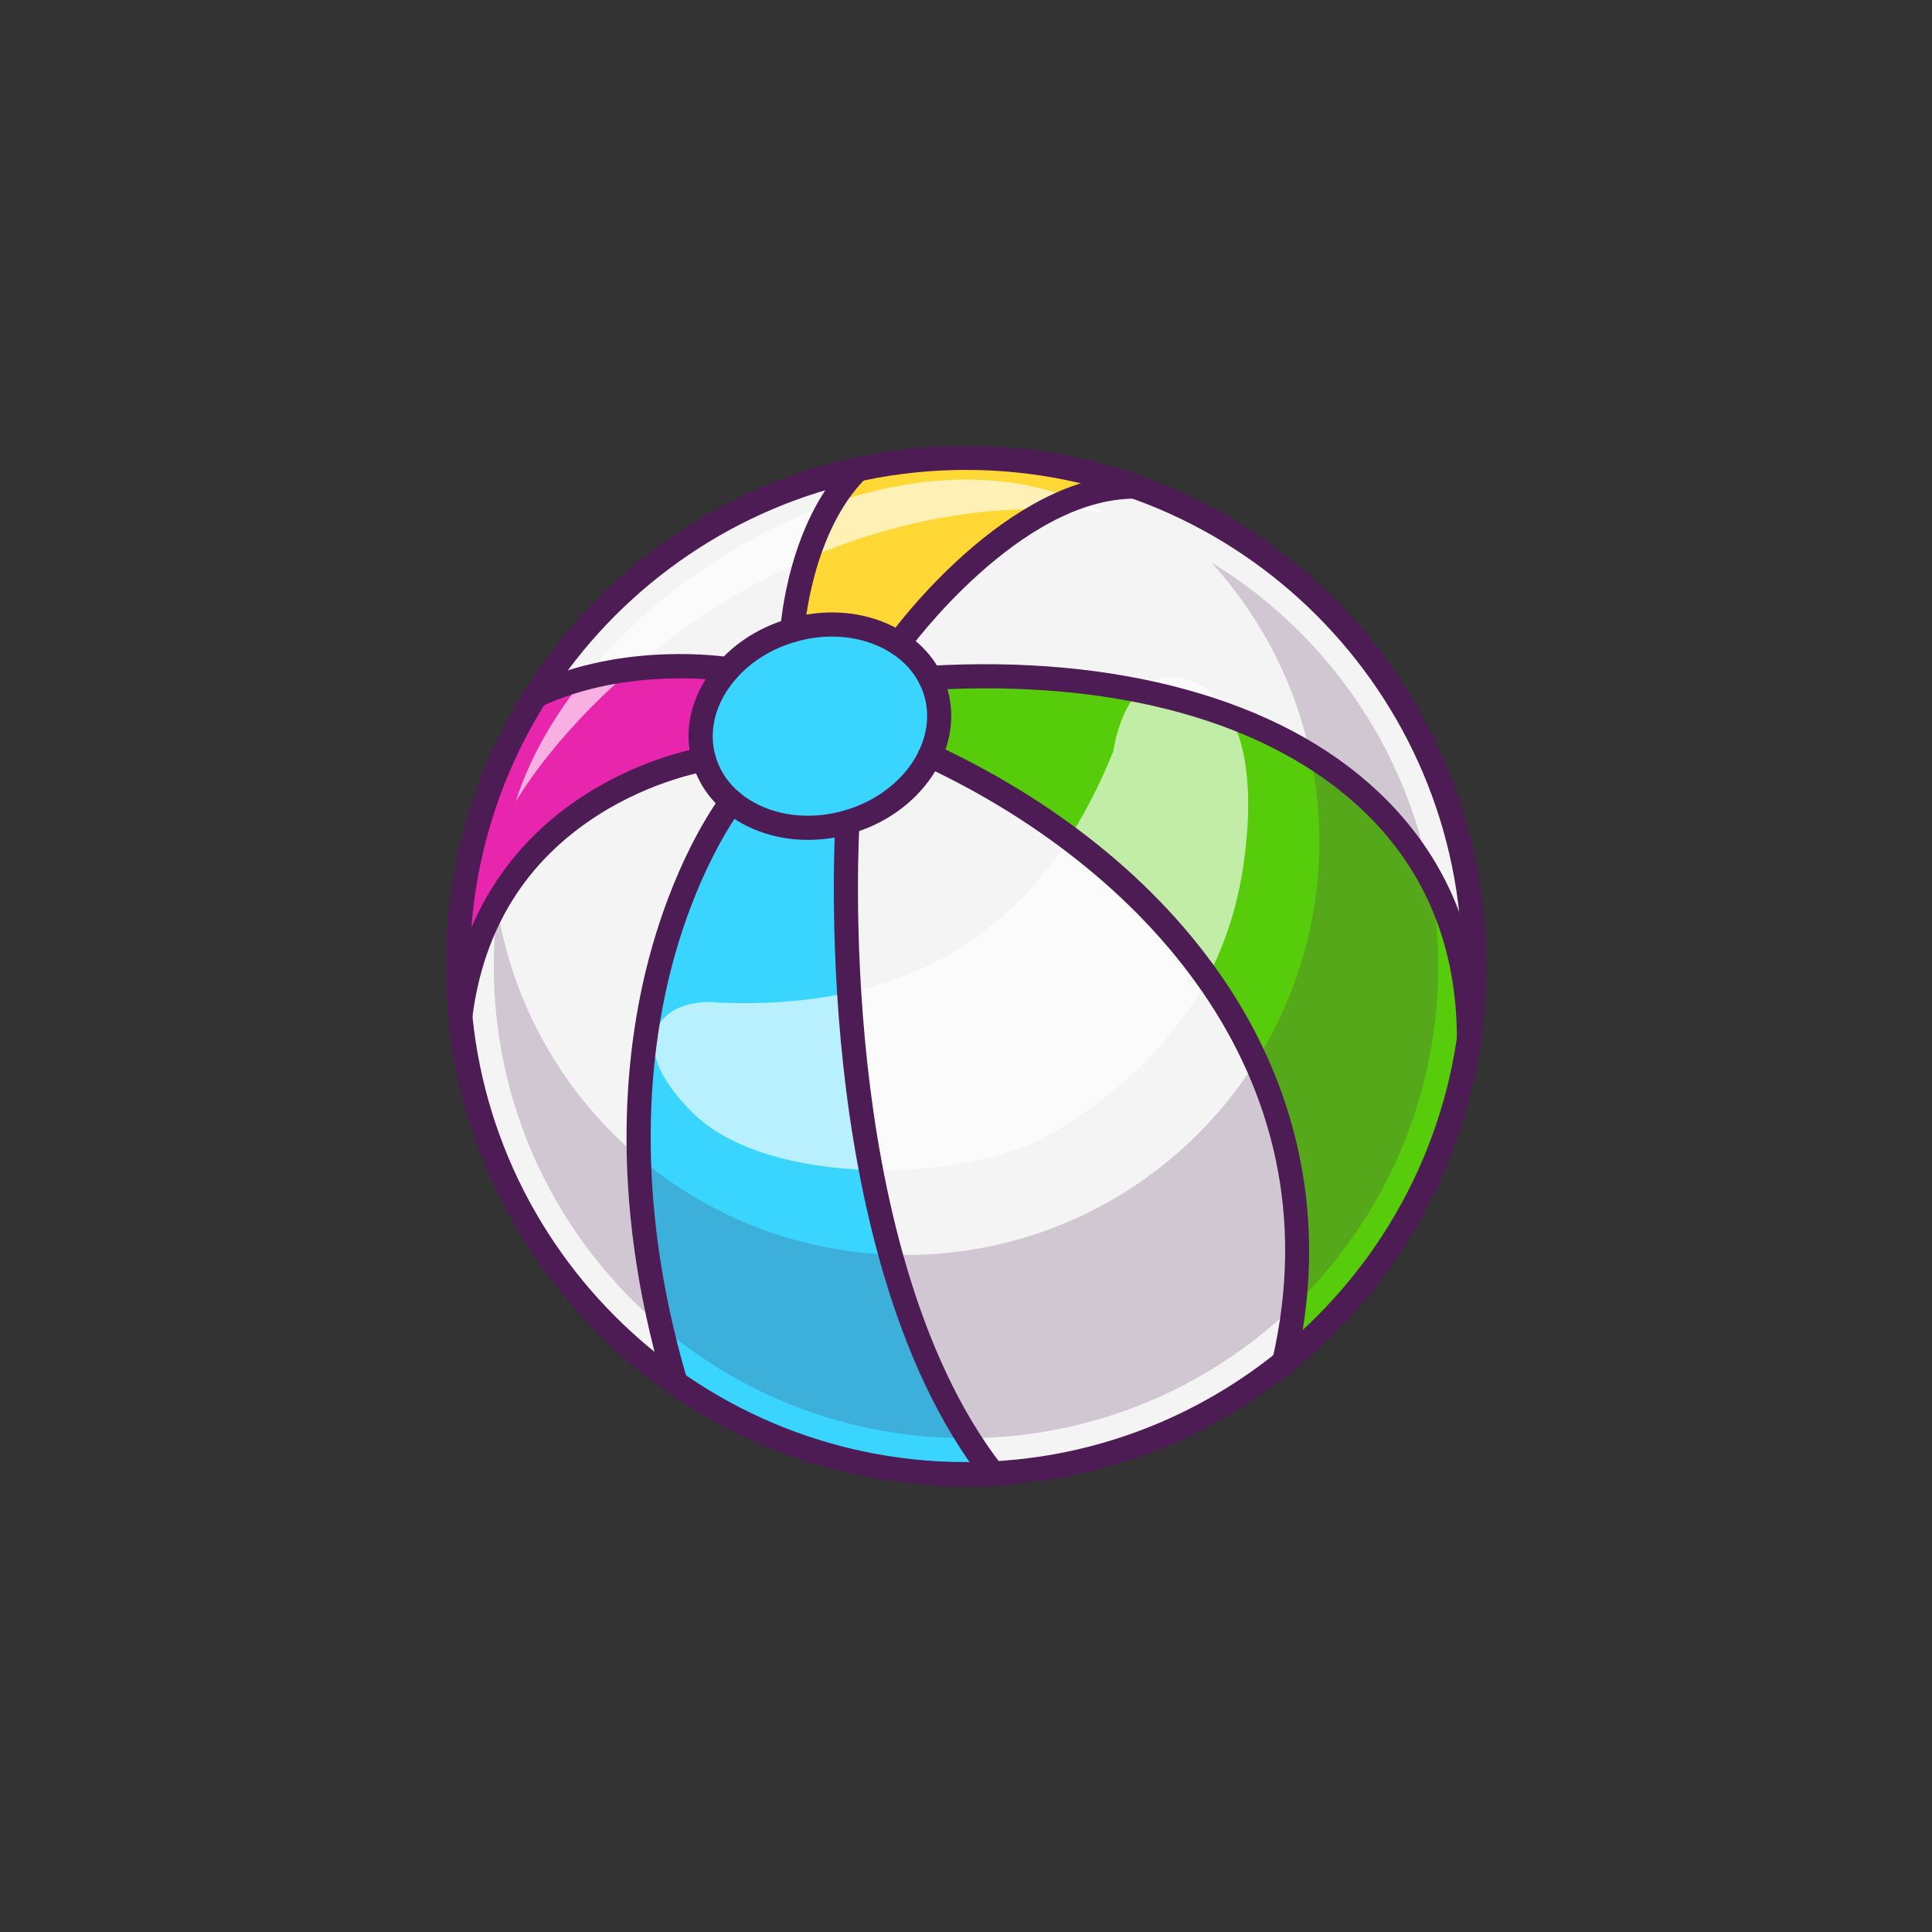 <?xml version="1.0" encoding="utf-8"?>
<!-- Generator: Adobe Illustrator 27.5.0, SVG Export Plug-In . SVG Version: 6.00 Build 0)  -->
<svg version="1.1" id="Layer_1" xmlns="http://www.w3.org/2000/svg" xmlns:xlink="http://www.w3.org/1999/xlink" x="0px" y="0px"
	 viewBox="0 0 4000 4000" xml:space="preserve">
<rect x="0" y="0" width="4000" height="4000" fill="#333333" stroke="none"/>
<g>
	<g>
		<g>
			<circle style="fill:#F4F4F4;" cx="2000" cy="2000" r="1052.107"/>
		</g>
		<g>
			<g>
				<path style="fill:#E825AD;" d="M1507.889,1385.695c0,0-210.732-34.085-399.166,55.108
					c-130.032,195.144-168.586,420.723-155.718,663.409c58.005-461.9,504.336-531.894,504.336-531.894L1507.889,1385.695z"/>
			</g>
		</g>
		<g>
			<g>
				<path style="fill:#FFD836;" d="M2349.583,1007.364c-254.674,0-489.066,324.925-489.066,324.925l-219.93-27.62
					c0,0,13.529-211.477,134.797-332.745C1975.151,925.704,2164.87,949.178,2349.583,1007.364z"/>
			</g>
		</g>
		<g style="opacity:0.64;">
			<path style="fill:#FFFFFF;" d="M2284.421,1061.401c-430.852-232.549-1079.249,166.611-1216.859,598.485
				C1225.362,1400.21,1694.793,992.864,2284.421,1061.401z"/>
		</g>
		<g>
			<g>
				<path style="fill:#56CC0A;" d="M2658.651,2820.384c130.812-566.42-229.177-1021.051-733.094-1256.153v-160.722
					c613.878-35.405,1115.786,214.257,1115.786,747.433C2990.017,2447.804,2855.006,2663.752,2658.651,2820.384z"/>
			</g>
		</g>
		<g>
			<g>
				<path style="fill:#39D5FF;" d="M2056.818,3052.107c-359.413-458.924-302.248-1349.903-302.248-1349.903l-239.674-42.318
					c0,0-341.811,436.613-116.019,1203.609C1603.92,2998.218,1822.325,3065.666,2056.818,3052.107z"/>
			</g>
		</g>
		<g>
			<path style="fill:#4D1C54;" d="M1999.999,3077.107c-287.705,0-558.193-112.039-761.631-315.479
				C1034.931,2558.191,922.895,2287.705,922.895,2000s112.036-558.191,315.474-761.628
				c203.438-203.44,473.926-315.478,761.631-315.478s558.193,112.039,761.631,315.478
				c203.438,203.438,315.479,473.923,315.479,761.628s-112.041,558.191-315.479,761.628
				C2558.192,2965.068,2287.704,3077.107,1999.999,3077.107z M1999.999,972.893c-566.348,0-1027.104,460.759-1027.104,1027.107
				s460.757,1027.107,1027.104,1027.107S3027.108,2566.348,3027.108,2000S2566.347,972.893,1999.999,972.893z"/>
		</g>
		<g>
			
				<ellipse transform="matrix(0.961 -0.276 0.276 0.961 -348.623 526.117)" style="fill:#39D5FF;" cx="1697.578" cy="1503.437" rx="249.917" ry="206.777"/>
		</g>
		<g>
			<path style="fill:#4D1C54;" d="M1672.568,1738.904c-40.083,0.002-79.121-7.81-114.575-23.303
				c-63.086-27.568-107.368-76.006-124.683-136.392c-17.314-60.383-5.43-124.927,33.467-181.738
				c37.891-55.342,97.168-96.833,166.919-116.833c69.761-20.002,142.017-16.221,203.467,10.635
				c63.091,27.568,107.373,76.008,124.688,136.394c35.224,122.852-54.673,256.79-200.391,298.569
				C1731.943,1734.7,1701.972,1738.904,1672.568,1738.904z M1722.616,1317.957c-24.776,0-50.108,3.567-75.142,10.742
				c-58.589,16.802-108.11,51.255-139.439,97.019c-30.327,44.292-39.795,93.909-26.66,139.709
				c13.13,45.803,47.451,82.864,96.641,104.358c50.82,22.209,111.069,25.181,169.663,8.389
				c119.214-34.182,193.73-140.378,166.104-236.729l0,0c-13.13-45.801-47.451-82.864-96.641-104.358
				C1788.036,1324.368,1755.829,1317.957,1722.616,1317.957z"/>
		</g>
		<g style="opacity:0.64;">
			<path style="fill:#FFFFFF;" d="M1490.041,2075.947c363.282,14.181,654.179-119.918,814.913-520.662
				c0,0,20.376-153.223,117.814-153.223s192.645,104.132,151.736,388.265c-40.909,284.132-220.165,452.231-397.19,556.364
				c-177.025,104.132-588.473,111.937-743.802-43.392C1278.184,2147.969,1377.727,2062.559,1490.041,2075.947z"/>
		</g>
		<g>
			<path style="fill:#4D1C54;" d="M3041.342,2175.94c-13.809,0-25-11.194-25-25c0-191.914-66.152-351.67-196.616-474.827
				c-192.578-181.79-509.614-269.744-892.729-247.646c-13.604,0.83-25.6-9.731-26.401-23.518
				c-0.791-13.784,9.736-25.603,23.521-26.399c192.52-11.104,370.327,5.132,528.506,48.254
				c164.058,44.724,299.116,116.37,401.431,212.952c140.864,132.976,212.29,304.963,212.29,511.184
				C3066.342,2164.746,3055.15,2175.94,3041.342,2175.94z"/>
		</g>
		<g style="opacity:0.21;">
			<path style="fill:#4D1C54;" d="M2977.641,2000.004c0,539.95-437.7,977.65-977.65,977.65s-977.65-437.7-977.65-977.65
				c0-40.7,2.5-80.8,7.3-120.2c66.05,407.351,419.4,718.4,845.4,718.4c473,0,856.45-383.45,856.45-856.45
				c0-222.55-84.9-425.25-224.05-577.55C2789.341,1335.704,2977.641,1645.854,2977.641,2000.004z"/>
		</g>
		<g>
			<path style="fill:#4D1C54;" d="M2658.676,2845.388c-1.865,0-3.755-0.21-5.649-0.647c-13.452-3.105-21.841-16.531-18.735-29.983
				c137.158-593.889-281.641-1023.682-719.307-1227.871c-12.51-5.837-17.92-20.713-12.085-33.225
				c5.84-12.517,20.708-17.92,33.227-12.087c267.754,124.919,480.439,302.322,615.068,513.027
				c148.945,233.115,194.526,499.863,131.816,771.406C2680.341,2837.568,2670.053,2845.388,2658.676,2845.388z"/>
		</g>
		<g>
			<path style="fill:#4D1C54;" d="M953.036,2129.214c-1.035,0-2.085-0.063-3.145-0.198c-13.701-1.719-23.408-14.221-21.689-27.92
				c31.177-248.271,172.383-385.645,285.352-457.166c121.811-77.122,235.151-95.562,239.917-96.309
				c13.618-2.17,26.431,7.188,28.569,20.825c2.139,13.63-7.173,26.414-20.796,28.567l0,0
				c-1.079,0.171-109.326,18.027-222.529,90.168c-150.127,95.671-237.91,237.029-260.903,420.144
				C976.225,2119.968,965.458,2129.214,953.036,2129.214z"/>
		</g>
		<g>
			<path style="fill:#4D1C54;" d="M1108.739,1465.808c-9.36,0-18.34-5.283-22.612-14.309c-5.908-12.48-0.576-27.385,11.904-33.293
				c193.223-91.46,404.937-58.63,413.848-57.19c13.633,2.205,22.896,15.042,20.688,28.672c-2.197,13.621-14.98,22.908-28.652,20.691
				l0,0c-2.036-0.325-205.64-31.636-384.497,53.022C1115.966,1465.034,1112.323,1465.808,1108.739,1465.808z"/>
		</g>
		<g>
			<path style="fill:#4D1C54;" d="M1860.497,1357.288c-5.073,0-10.186-1.538-14.609-4.731c-11.191-8.079-13.721-23.696-5.645-34.893
				c9.873-13.689,244.912-335.298,509.341-335.298c13.809,0,25,11.194,25,25s-11.191,25-25,25
				c-238.789,0-466.523,311.411-468.799,314.558C1875.898,1353.689,1868.251,1357.288,1860.497,1357.288z"/>
		</g>
		<g>
			<path style="fill:#4D1C54;" d="M1640.609,1329.661c-0.542,0-1.089-0.017-1.636-0.054c-13.774-0.891-24.219-12.764-23.34-26.536
				c0.581-9.019,15.591-222.341,142.075-348.826c9.756-9.761,25.596-9.761,35.352,0c9.766,9.763,9.766,25.593,0,35.357
				c-112.983,112.983-127.397,314.656-127.529,316.68C1664.667,1319.502,1653.671,1329.661,1640.609,1329.661z"/>
		</g>
		<g>
			<path style="fill:#4D1C54;" d="M2056.835,3077.107c-7.422,0-14.766-3.289-19.697-9.585
				c-189.292-241.704-262.769-600.942-291.074-859.744c-30.518-279.038-16.587-504.924-16.445-507.175
				c0.884-13.774,12.861-24.265,26.548-23.345c13.779,0.881,24.233,12.766,23.354,26.545
				c-0.142,2.212-13.804,224.495,16.338,499.385c27.642,252.056,98.765,601.267,280.645,833.503
				c8.511,10.872,6.601,26.584-4.268,35.098C2067.66,3075.371,2062.231,3077.107,2056.835,3077.107z"/>
		</g>
		<g>
			<path style="fill:#4D1C54;" d="M1398.866,2888.503c-10.806,0-20.767-7.058-23.975-17.947
				c-118.306-401.89-79.849-712.996-26.758-903.21c57.9-207.424,143.462-318.254,147.075-322.871
				c8.516-10.869,24.224-12.788,35.098-4.275c10.864,8.506,12.783,24.207,4.292,35.076c-1.113,1.436-84.131,109.744-139.053,308.198
				c-50.767,183.455-87.241,483.826,27.314,872.961c3.896,13.245-3.682,27.144-16.924,31.042
				C1403.578,2888.171,1401.2,2888.503,1398.866,2888.503z"/>
		</g>
	</g>
</g>
</svg>
